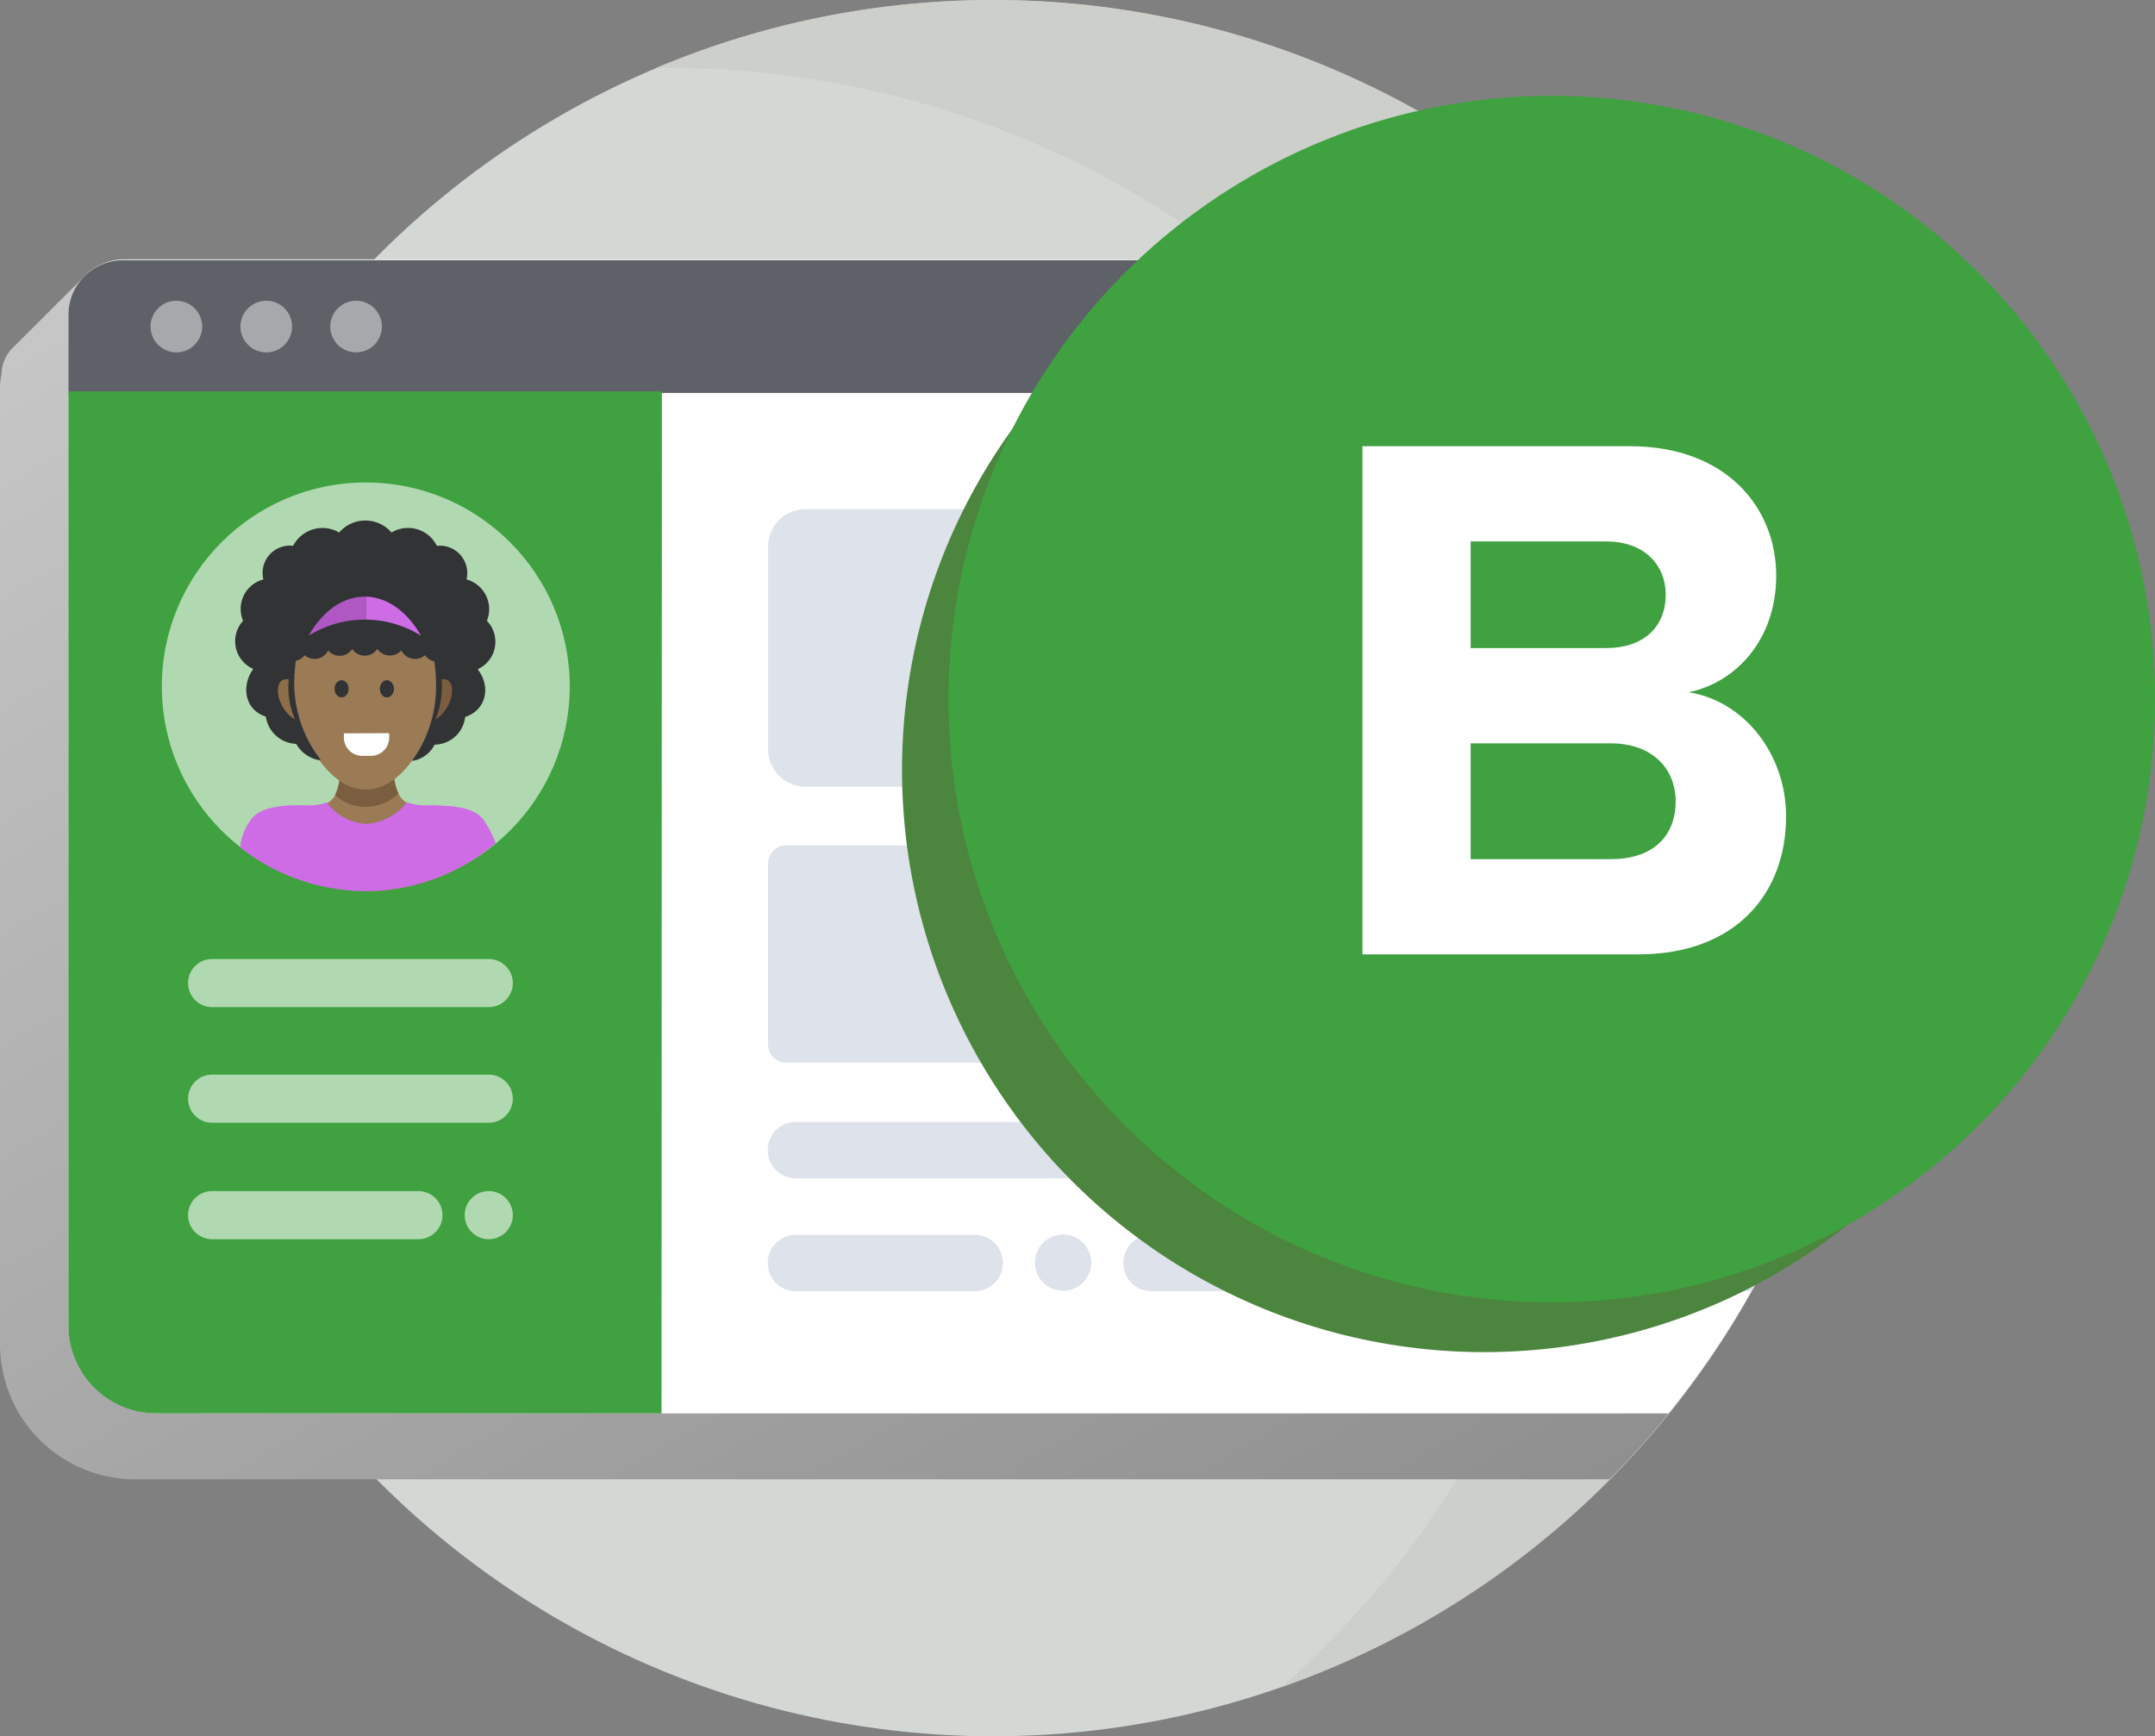<svg xmlns="http://www.w3.org/2000/svg" xmlns:xlink="http://www.w3.org/1999/xlink" viewBox="0 0 268.7 216.49"><rect x="0" y="0" width="268.7" height="216.49" fill="#808080" stroke="none"/><defs><style>.cls-1{fill:#d4d8d4;}.cls-2{fill:#c9ccc6;opacity:0.75;}.cls-3{fill:url(#linear-gradient);}.cls-4,.cls-9{fill:#fff;}.cls-5{fill:#5f6168;}.cls-6{fill:#dee2ea;}.cls-7{fill:#a7a8ab;}.cls-8{fill:#3fa140;}.cls-9{opacity:0.59;isolation:isolate;}.cls-10{fill:#9b7a56;}.cls-11{fill:#af58c4;}.cls-12{fill:#ce6ce5;}.cls-13{fill:#323335;}.cls-14{fill:#7b5d3f;}.cls-15{fill:#8c6e48;}.cls-16{fill:#4c863e;}</style><linearGradient id="linear-gradient" x1="50.03" y1="11.33" x2="162.66" y2="206.42" gradientUnits="userSpaceOnUse"><stop offset="0" stop-color="#c7c7c7"/><stop offset="1" stop-color="#8f8f8f"/></linearGradient></defs><title>Extension ON- Grade B</title><g id="Layer_2" data-name="Layer 2"><g id="Layer_1-2" data-name="Layer 1"><circle class="cls-1" cx="123.84" cy="108.25" r="108.25"/><path class="cls-2" d="M123.84,0A107.94,107.94,0,0,0,81.77,8.48l1.62,0a115.4,115.4,0,0,1,76.38,201.92A108.26,108.26,0,0,0,123.84,0Z"/><path class="cls-3" d="M232.09,108.25a107.82,107.82,0,0,0-23.76-67.67.07.07,0,0,0-.06,0H18.15c-.06,0-.1-.07-.06-.11a4.8,4.8,0,0,0-.43-6.25h0a4.91,4.91,0,0,0-6.9,0L1.57,43.39A4.74,4.74,0,0,0,.19,46.67,7.79,7.79,0,0,0,0,48.35V167.59a16.86,16.86,0,0,0,16.86,16.87H200.68a.05.05,0,0,0,0,0A107.9,107.9,0,0,0,232.09,108.25Z"/><path class="cls-4" d="M232.09,108.25A107.84,107.84,0,0,0,201,32.34H15.53a7,7,0,0,0-7,7V165.07A11.17,11.17,0,0,0,19.7,176.24H208.06A107.72,107.72,0,0,0,232.09,108.25Z"/><path class="cls-5" d="M201.1,32.44H15.36a6.82,6.82,0,0,0-6.83,6.83V49H214.44A108.09,108.09,0,0,0,201.1,32.44Z"/><path class="cls-6" d="M135.28,132.5H98a2.26,2.26,0,0,1-2.24-2.24V107.65A2.27,2.27,0,0,1,98,105.41h37.31a2.26,2.26,0,0,1,2.24,2.24v22.61A2.15,2.15,0,0,1,135.28,132.5Z"/><path class="cls-6" d="M184.39,132.5H147.07a2.27,2.27,0,0,1-2.24-2.24V107.65a2.27,2.27,0,0,1,2.24-2.24h37.32a2.27,2.27,0,0,1,2.24,2.24v22.61A2.21,2.21,0,0,1,184.39,132.5Z"/><path class="cls-6" d="M158.37,146.92H99.23a3.49,3.49,0,0,1-3.5-3.51h0a3.49,3.49,0,0,1,3.5-3.51h59.14a3.5,3.5,0,0,1,3.51,3.51h0A3.62,3.62,0,0,1,158.37,146.92Z"/><path class="cls-6" d="M192.47,146.92H170.16a3.49,3.49,0,0,1-3.5-3.51h0a3.49,3.49,0,0,1,3.5-3.51h22.31a3.5,3.5,0,0,1,3.51,3.51h0A3.5,3.5,0,0,1,192.47,146.92Z"/><path class="cls-6" d="M121.54,161H99.23a3.49,3.49,0,0,1-3.5-3.51h0a3.49,3.49,0,0,1,3.5-3.51h22.31a3.5,3.5,0,0,1,3.51,3.51h0A3.5,3.5,0,0,1,121.54,161Z"/><path class="cls-6" d="M165.88,161H143.56a3.49,3.49,0,0,1-3.5-3.51h0a3.49,3.49,0,0,1,3.5-3.51h22.32a3.49,3.49,0,0,1,3.5,3.51h0A3.61,3.61,0,0,1,165.88,161Z"/><circle class="cls-6" cx="132.55" cy="157.44" r="3.51"/><circle class="cls-6" cx="187.6" cy="157.44" r="3.51"/><circle class="cls-6" cx="177.47" cy="157.44" r="3.51"/><path class="cls-6" d="M199.3,161h19.11q1.91-3.42,3.57-7c-.12,0-.25,0-.37,0H199.3a3.51,3.51,0,0,0,0,7Z"/><path class="cls-6" d="M196.08,132.5h33.28a108.33,108.33,0,0,0,2.73-24.25c0-1,0-1.9,0-2.84h-36a2.27,2.27,0,0,0-2.24,2.24v22.61A2.26,2.26,0,0,0,196.08,132.5Z"/><path class="cls-6" d="M231.61,98a107.43,107.43,0,0,0-9.17-34.52h-122a4.67,4.67,0,0,0-4.67,4.67V93.43a4.67,4.67,0,0,0,4.67,4.67H231A4.76,4.76,0,0,0,231.61,98Z"/><circle class="cls-7" cx="21.99" cy="40.72" r="3.22"/><circle class="cls-7" cx="33.2" cy="40.72" r="3.22"/><circle class="cls-7" cx="44.4" cy="40.72" r="3.22"/><path class="cls-8" d="M82.48,176.24h-63A11,11,0,0,1,8.53,165.3V48.8h74Z"/><path class="cls-9" d="M60.94,125.58H26.45a3,3,0,0,1-3-3h0a3,3,0,0,1,3-3H60.94a3,3,0,0,1,3,3h0A3,3,0,0,1,60.94,125.58Z"/><path class="cls-9" d="M60.94,140H26.45a3,3,0,0,1-3-3h0a3,3,0,0,1,3-3H60.94a3,3,0,0,1,3,3h0A3,3,0,0,1,60.94,140Z"/><path class="cls-9" d="M52.17,154.52H26.45a3,3,0,0,1-3-3h0a3,3,0,0,1,3-3H52.17a3,3,0,0,1,3,3h0A3,3,0,0,1,52.17,154.52Z"/><path class="cls-9" d="M60.94,154.52h0a3,3,0,0,1-3-3h0a3,3,0,0,1,3-3h0a3,3,0,0,1,3,3h0A3,3,0,0,1,60.94,154.52Z"/><circle class="cls-9" cx="45.61" cy="85.59" r="25.43"/><path class="cls-10" d="M61.57,105.27a7.69,7.69,0,0,0-1.25-2.92c-1.27-1.75-4.19-1.75-6.53-1.85a7.31,7.31,0,0,1-2.82-.29h0c-1.47-.59-1.76-2.53-1.86-3.51-.78-2.43-1.85-3.21-3-2.92l-.58.58-.59-.58c-1.17-.2-1.65,0-2.43,2.92-.1,1-.49,2.92-1.85,3.51a7.39,7.39,0,0,1-2.83.29c-2.34,0-5.36.1-6.53,1.85A6,6,0,0,0,30,105.47a25.51,25.51,0,0,0,16,5.65A24.63,24.63,0,0,0,61.57,105.27Z"/><path class="cls-10" d="M54.86,83.94c0,6.53-4.09,14.52-9.25,14.52s-9.26-8.09-9.26-14.52,4.09-11.79,9.26-11.79S54.86,77.41,54.86,83.94Z"/><rect class="cls-11" x="36.16" y="74" width="17.73" height="6.82"/><rect class="cls-12" x="45.7" y="74" width="8.96" height="6.82"/><path class="cls-13" d="M60.71,77.41h0a3.85,3.85,0,0,0-2.54-5.16,3.42,3.42,0,0,0-3.7-4.19,4,4,0,0,0-5.65-1.66,4.31,4.31,0,0,0-6.53,0,4.12,4.12,0,0,0-5.74,1.66,3.4,3.4,0,0,0-3.71,4.19,3.8,3.8,0,0,0-2.53,5.16,3.77,3.77,0,0,0,1.27,6c-1.47,2-1.17,5.07,1.56,5.94a4,4,0,0,0,3.8,3.41,4.11,4.11,0,0,0,2.72,2H40a15.71,15.71,0,0,1-3.32-9.55,24.94,24.94,0,0,1,.2-2.82A2,2,0,0,0,38,81.7a1.88,1.88,0,0,0,2.92-.59,1.87,1.87,0,0,0,3-.19,1.87,1.87,0,0,0,3.12,0,1.93,1.93,0,0,0,3,.19A1.92,1.92,0,0,0,53,81.7a1.94,1.94,0,0,0,1.17.78,24.94,24.94,0,0,1,.2,2.82,15.73,15.73,0,0,1-3,9.55h.19a3.75,3.75,0,0,0,2.63-2A3.87,3.87,0,0,0,58,89.39c2.53-.78,3.31-3.7,1.56-5.94A3.76,3.76,0,0,0,60.71,77.41ZM38.49,79.26c3.71-6.53,10.33-6.43,14,0A13.25,13.25,0,0,0,38.49,79.26Z"/><path class="cls-14" d="M55.06,84.72a10.47,10.47,0,0,1-.78,5C56.71,88.22,57.1,84.33,55.06,84.72Z"/><path class="cls-15" d="M36,84.72a10.35,10.35,0,0,0,.78,5C34.3,88.22,33.91,84.33,36,84.72Z"/><path class="cls-4" d="M42.88,91.44V92a2.29,2.29,0,0,0,2.34,2.25h1A2.29,2.29,0,0,0,48.53,92v-.58Z"/><ellipse class="cls-13" cx="42.59" cy="85.89" rx="0.88" ry="1.07"/><ellipse class="cls-13" cx="48.24" cy="85.89" rx="0.88" ry="1.07"/><path class="cls-12" d="M60.32,102.26c-1.27-1.76-4.19-1.76-6.53-1.86a7.31,7.31,0,0,1-2.82-.29h0c-.1,0-.1-.1-.2-.1a7,7,0,0,1-5.07,2.73,6.66,6.66,0,0,1-5-2.73.09.09,0,0,0-.09.1,7.39,7.39,0,0,1-2.83.29c-2.34,0-5.36.1-6.53,1.86a7,7,0,0,0-1.3,3.4,25.49,25.49,0,0,0,16,5.46,25.13,25.13,0,0,0,15.86-6A16.07,16.07,0,0,0,60.32,102.26Z"/><path class="cls-14" d="M49.16,97.16a6.09,6.09,0,0,1-3.46,1.3,5.7,5.7,0,0,1-3.4-1.14,6,6,0,0,1-.52,1.8,5.51,5.51,0,0,0,3.92,1.48,6,6,0,0,0,4-1.65A6.37,6.37,0,0,1,49.16,97.16Z"/><circle class="cls-16" cx="185.06" cy="96.01" r="72.59"/><circle class="cls-8" cx="193.48" cy="87.17" r="75.22"/><path class="cls-4" d="M169.88,119V55.64h33.35c12.06,0,18.24,7.69,18.24,16.15,0,7.88-4.94,13.3-10.93,14.53,6.84,1.05,12.16,7.6,12.16,15.49,0,9.59-6.27,17.19-18.43,17.19Zm37.81-44.84c0-3.89-2.85-6.65-7.41-6.65H183.37v13.3h16.91C204.84,80.81,207.69,78.25,207.69,74.16Zm1.24,25.75c0-4-2.85-7.22-8.08-7.22H183.37v14.44h17.48C205.89,107.13,208.93,104.47,208.93,99.91Z"/></g></g></svg>
